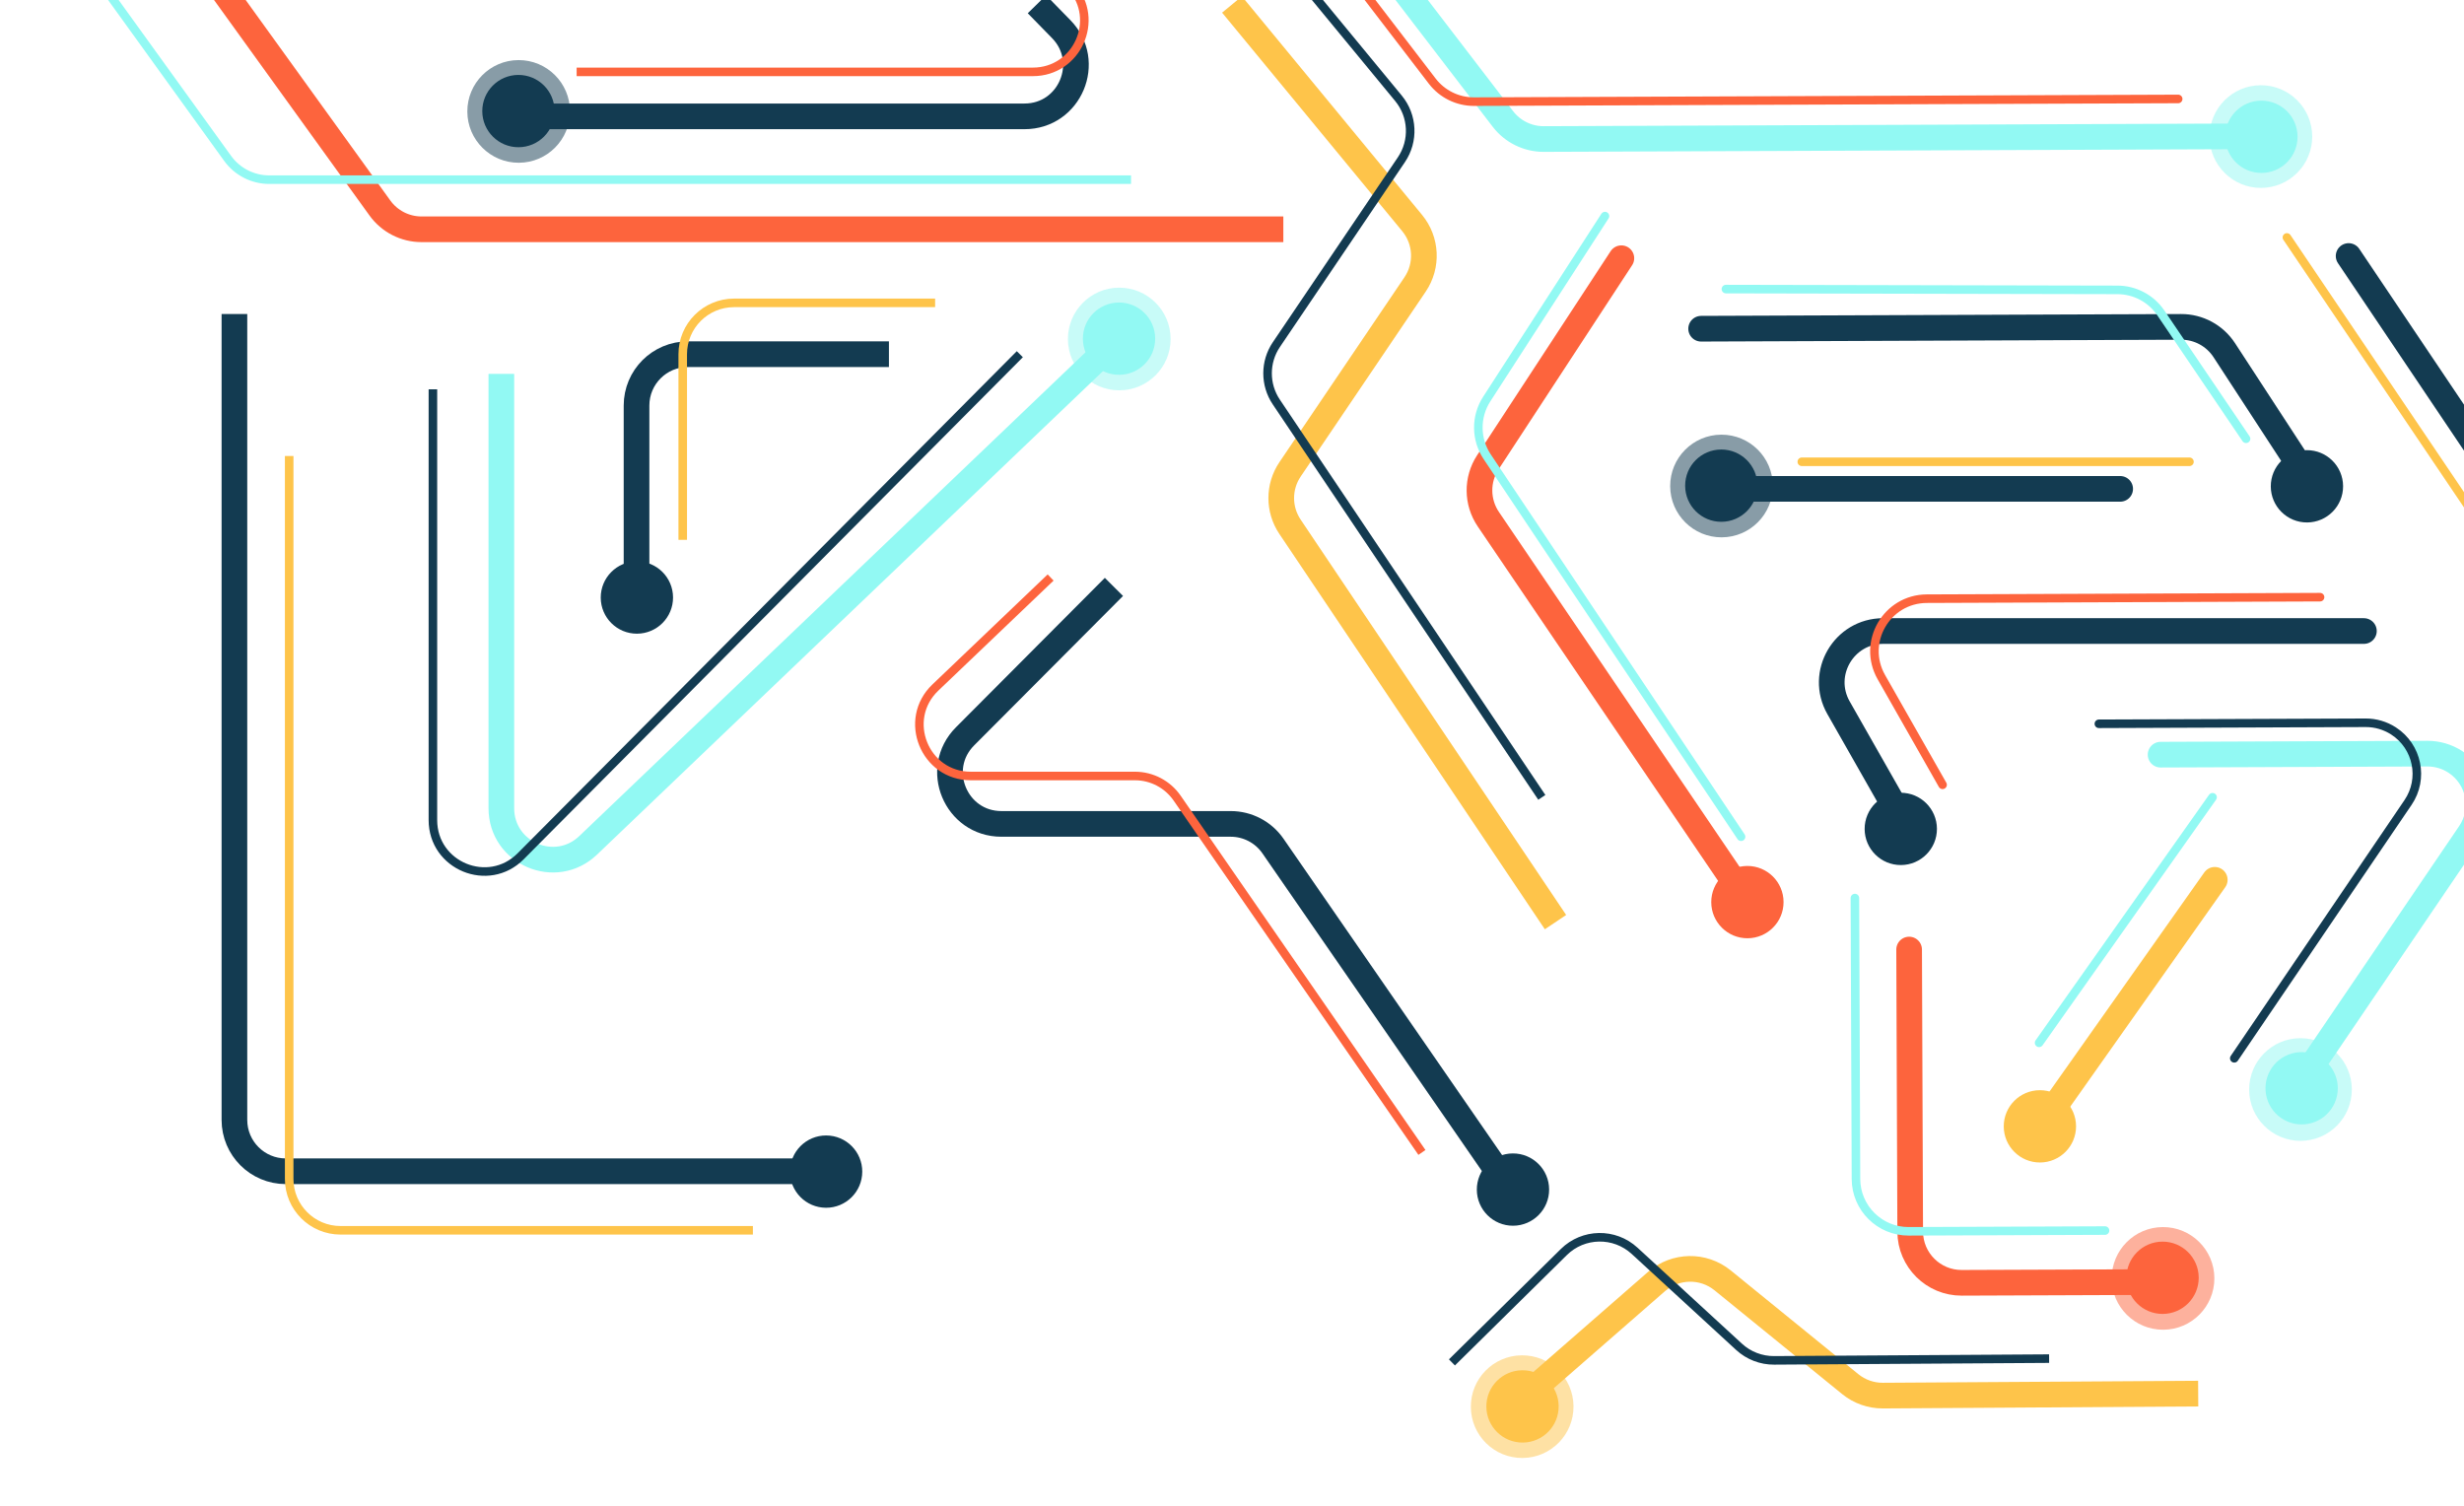 <svg width="1440" height="880" viewBox="0 0 1440 880" fill="none" xmlns="http://www.w3.org/2000/svg">
<g clip-path="url(#clip0)">
<circle opacity="0.5" cx="1264.11" cy="747.115" r="30" transform="rotate(-0.22 1264.11 747.115)" fill="#FD643D"/>
<circle opacity="0.5" cx="1006.08" cy="284.026" r="30" transform="rotate(-0.22 1006.08 284.026)" fill="#133B51"/>
<circle opacity="0.5" cx="889.582" cy="822.066" r="30" transform="rotate(89.417 889.582 822.066)" fill="#FEC44A"/>
<circle opacity="0.5" cx="303.115" cy="65.115" r="30" transform="rotate(-0.22 303.115 65.115)" fill="#133B51"/>
<circle opacity="0.5" cx="654.115" cy="198.115" r="30" transform="rotate(-0.22 654.115 198.115)" fill="#92F9F3"/>
<circle opacity="0.5" cx="1321.3" cy="79.814" r="30" transform="rotate(-0.22 1321.3 79.814)" fill="#92F9F3"/>
<circle opacity="0.5" cx="1344.44" cy="636.729" r="30" transform="rotate(-0.22 1344.44 636.729)" fill="#92F9F3"/>
<path class="path" d="M1381.5 368.784L1100.54 368.784C1077.53 368.784 1063.09 393.615 1074.46 413.614L1110.71 477.349" stroke="#133B51" stroke-width="15" stroke-linecap="round" stroke-linejoin="round"/>
<path class="path" d="M1294.34 514.182L1192.96 657.7" stroke="#FEC44A" stroke-width="15" stroke-linecap="round" stroke-linejoin="round"/>
<path class="path" d="M947.554 150.906L869.523 270.161C862.896 280.29 863.005 293.409 869.798 303.426L1016 519" stroke="#FD643D" stroke-width="15" stroke-linecap="round" stroke-linejoin="round"/>
<path class="path" d="M820.97 -5.265L878.3 69.502C884.002 76.938 892.851 81.283 902.222 81.247L1314.04 79.665" stroke="#92F9F3" stroke-width="15" stroke-linecap="round" stroke-linejoin="round"/>
<path class="path" d="M1012.5 285.698L1239.06 285.698" stroke="#133B51" stroke-width="15" stroke-linecap="round" stroke-linejoin="round"/>
<path class="path" d="M1053 269.87L1279.56 269.87" stroke="#FEC44A" stroke-width="5" stroke-linecap="round" stroke-linejoin="round"/>
<path class="path" d="M994.17 192.108L1274.66 191.03C1284.84 190.991 1294.34 196.116 1299.9 204.642L1348.36 278.948" stroke="#133B51" stroke-width="15" stroke-linecap="round" stroke-linejoin="round"/>
<path class="path" d="M1372.57 149.618L1535.5 391.994" stroke="#133B51" stroke-width="15" stroke-linecap="round" stroke-linejoin="round"/>
<circle cx="1110.85" cy="484.423" r="21.126" transform="rotate(-0.22 1110.85 484.423)" fill="#133B51"/>
<circle cx="1192.15" cy="658.251" r="21.126" transform="rotate(-0.22 1192.15 658.251)" fill="#FEC44A"/>
<circle cx="1021.21" cy="527.207" r="21.126" transform="rotate(-0.22 1021.21 527.207)" fill="#FD643D"/>
<path class="path" d="M1341.82 636.531L1443.36 487.024C1452.77 473.179 1448.94 454.307 1434.89 445.218V445.218C1430.03 442.077 1424.36 440.416 1418.57 440.438L1262.68 441.037" stroke="#92F9F3" stroke-width="15" stroke-linecap="round" stroke-linejoin="round"/>
<circle cx="1345.12" cy="635.995" r="21.126" transform="rotate(119.243 1345.12 635.995)" fill="#92F9F3"/>
<circle cx="1321.6" cy="79.939" r="21.126" transform="rotate(-0.22 1321.6 79.939)" fill="#92F9F3"/>
<circle cx="1348.21" cy="284.207" r="21.126" transform="rotate(-0.22 1348.21 284.207)" fill="#133B51"/>
<circle cx="1005.95" cy="283.826" r="21.126" transform="rotate(-0.22 1005.95 283.826)" fill="#133B51"/>
<circle cx="372.207" cy="349.207" r="21.126" transform="rotate(-0.22 372.207 349.207)" fill="#133B51"/>
<circle cx="884.207" cy="695.207" r="21.126" transform="rotate(-0.22 884.207 695.207)" fill="#133B51"/>
<path class="path" d="M1115.72 554.926L1116.35 719.81C1116.42 736.378 1129.9 749.758 1146.47 749.694L1261.9 749.251" stroke="#FD643D" stroke-width="15" stroke-linecap="round" stroke-linejoin="round"/>
<circle cx="1263.84" cy="746.751" r="21.126" transform="rotate(-0.22 1263.84 746.751)" fill="#FD643D"/>
<circle r="21.126" transform="matrix(-1 -0.004 -0.004 1 482.793 684.707)" fill="#133B51"/>
<path class="path" d="M1355.88 348.996L1126.06 349.879C1102.58 349.969 1087.89 375.329 1099.5 395.744L1135.27 458.646" stroke="#FD643D" stroke-width="5" stroke-linecap="round" stroke-linejoin="round"/>
<path class="path" d="M1293.05 465.925L1191.67 609.443" stroke="#92F9F3" stroke-width="5" stroke-linecap="round" stroke-linejoin="round"/>
<path class="path" d="M937.971 126.287L868.878 233.209C862.233 243.491 862.335 256.738 869.135 266.917L1017.5 489" stroke="#92F9F3" stroke-width="5" stroke-linecap="round" stroke-linejoin="round"/>
<path class="path" d="M779.886 -27.108L837.007 47.387C842.84 54.995 851.894 59.44 861.481 59.403L1272.96 57.823" stroke="#FD643D" stroke-width="5" stroke-linecap="round" stroke-linejoin="round"/>
<path class="path" d="M1008.64 168.941L1237.49 169.411C1247.65 169.432 1257.14 174.48 1262.84 182.893L1312.63 256.413" stroke="#92F9F3" stroke-width="5" stroke-linecap="round" stroke-linejoin="round"/>
<path class="path" d="M1336.5 138.756L1501.44 383.124" stroke="#FEC44A" stroke-width="5" stroke-linecap="round" stroke-linejoin="round"/>
<path class="path" d="M1305.75 618.492L1407.29 468.986C1416.7 455.14 1412.87 436.268 1398.82 427.18V427.18C1393.96 424.038 1388.29 422.377 1382.51 422.4L1226.61 422.998" stroke="#133B51" stroke-width="5" stroke-linecap="round" stroke-linejoin="round"/>
<path class="path" d="M1084.03 524.833L1084.66 689.024C1084.72 705.975 1098.52 719.664 1115.47 719.599L1230.21 719.158" stroke="#92F9F3" stroke-width="5" stroke-linecap="round" stroke-linejoin="round"/>
<path class="path" d="M720 2.623L825.292 130.358C833.751 140.62 834.444 155.227 826.994 166.244L753.932 274.291C747.087 284.414 747.066 297.677 753.879 307.821L909.061 538.901" stroke="#FEC44A" stroke-width="15"/>
<path class="path" d="M712 -70.282L817.292 57.453C825.751 67.716 826.444 82.323 818.994 93.34L745.932 201.387C739.087 211.509 739.066 224.772 745.879 234.917L901.061 465.996" stroke="#133B51" stroke-width="5"/>
<path class="path" d="M750 134H246.349C236.711 134 227.659 129.369 222.02 121.552L130 -6" stroke="#FD643D" stroke-width="15"/>
<path class="path" d="M661 105H157.349C147.711 105 138.659 100.369 133.02 92.552L41 -35" stroke="#92F9F3" stroke-width="5"/>
<path class="path" d="M137 183.5V654.5C137 671.069 150.431 684.5 167 684.5H483" stroke="#133B51" stroke-width="15"/>
<path class="path" d="M169 266.5V689C169 705.569 182.431 719 199 719H440" stroke="#FEC44A" stroke-width="5"/>
<path class="path" d="M303 68H598.744C625.304 68 638.763 36.031 620.201 17.034L606 2.5" stroke="#133B51" stroke-width="15"/>
<path class="path" d="M653.5 198L343.726 494.025C324.64 512.264 293 498.736 293 472.336V218.5" stroke="#92F9F3" stroke-width="15"/>
<path class="path" d="M596 207L304.275 500.426C285.401 519.41 253 506.044 253 479.275V227.53" stroke="#133B51" stroke-width="5"/>
<path class="path" d="M372 345.5V237C372 220.431 385.431 207 402 207H519.5" stroke="#133B51" stroke-width="15"/>
<path class="path" d="M399 315.5V207C399 190.431 412.431 177 429 177H546.5" stroke="#FEC44A" stroke-width="5"/>
<path class="path" d="M1284.66 814.446L1100.42 815.614C1093.47 815.658 1086.71 813.283 1081.31 808.893L1006.74 748.272C995.409 739.061 979.092 739.346 968.09 748.946L890.165 816.947" stroke="#FEC44A" stroke-width="15"/>
<path class="path" d="M1197.53 793.998L1036.82 795.017C1029.24 795.065 1021.91 792.238 1016.33 787.105L955.284 730.996C943.506 720.17 925.306 720.491 913.916 731.724L848.533 796.211" stroke="#133B51" stroke-width="5"/>
<path class="path" d="M651 343L563.99 430.325C545.144 449.24 558.541 481.5 585.242 481.5H719.263C729.118 481.5 738.344 486.34 743.945 494.447L887 701.5" stroke="#133B51" stroke-width="15"/>
<path class="path" d="M614 337.5L546.65 401.801C527.075 420.49 540.303 453.5 567.366 453.5H663.263C673.118 453.5 682.344 458.34 687.945 466.447L831 673.5" stroke="#FD643D" stroke-width="5"/>
<circle cx="889.781" cy="821.93" r="21.126" transform="rotate(89.417 889.781 821.93)" fill="#FEC44A"/>
<circle cx="653.98" cy="197.915" r="21.126" transform="rotate(-0.22 653.98 197.915)" fill="#92F9F3"/>
<circle cx="302.98" cy="64.915" r="21.126" transform="rotate(-0.22 302.98 64.915)" fill="#133B51"/>
<path d="M337 42H603.645C629.459 42 643.22 11.563 626.168 -7.817L611.929 -24" stroke="#FD643D" stroke-width="5"/>
</g>
<defs>
<clipPath id="clip0">
<rect width="1440" height="880" fill="white"/>
</clipPath>
</defs>
</svg>